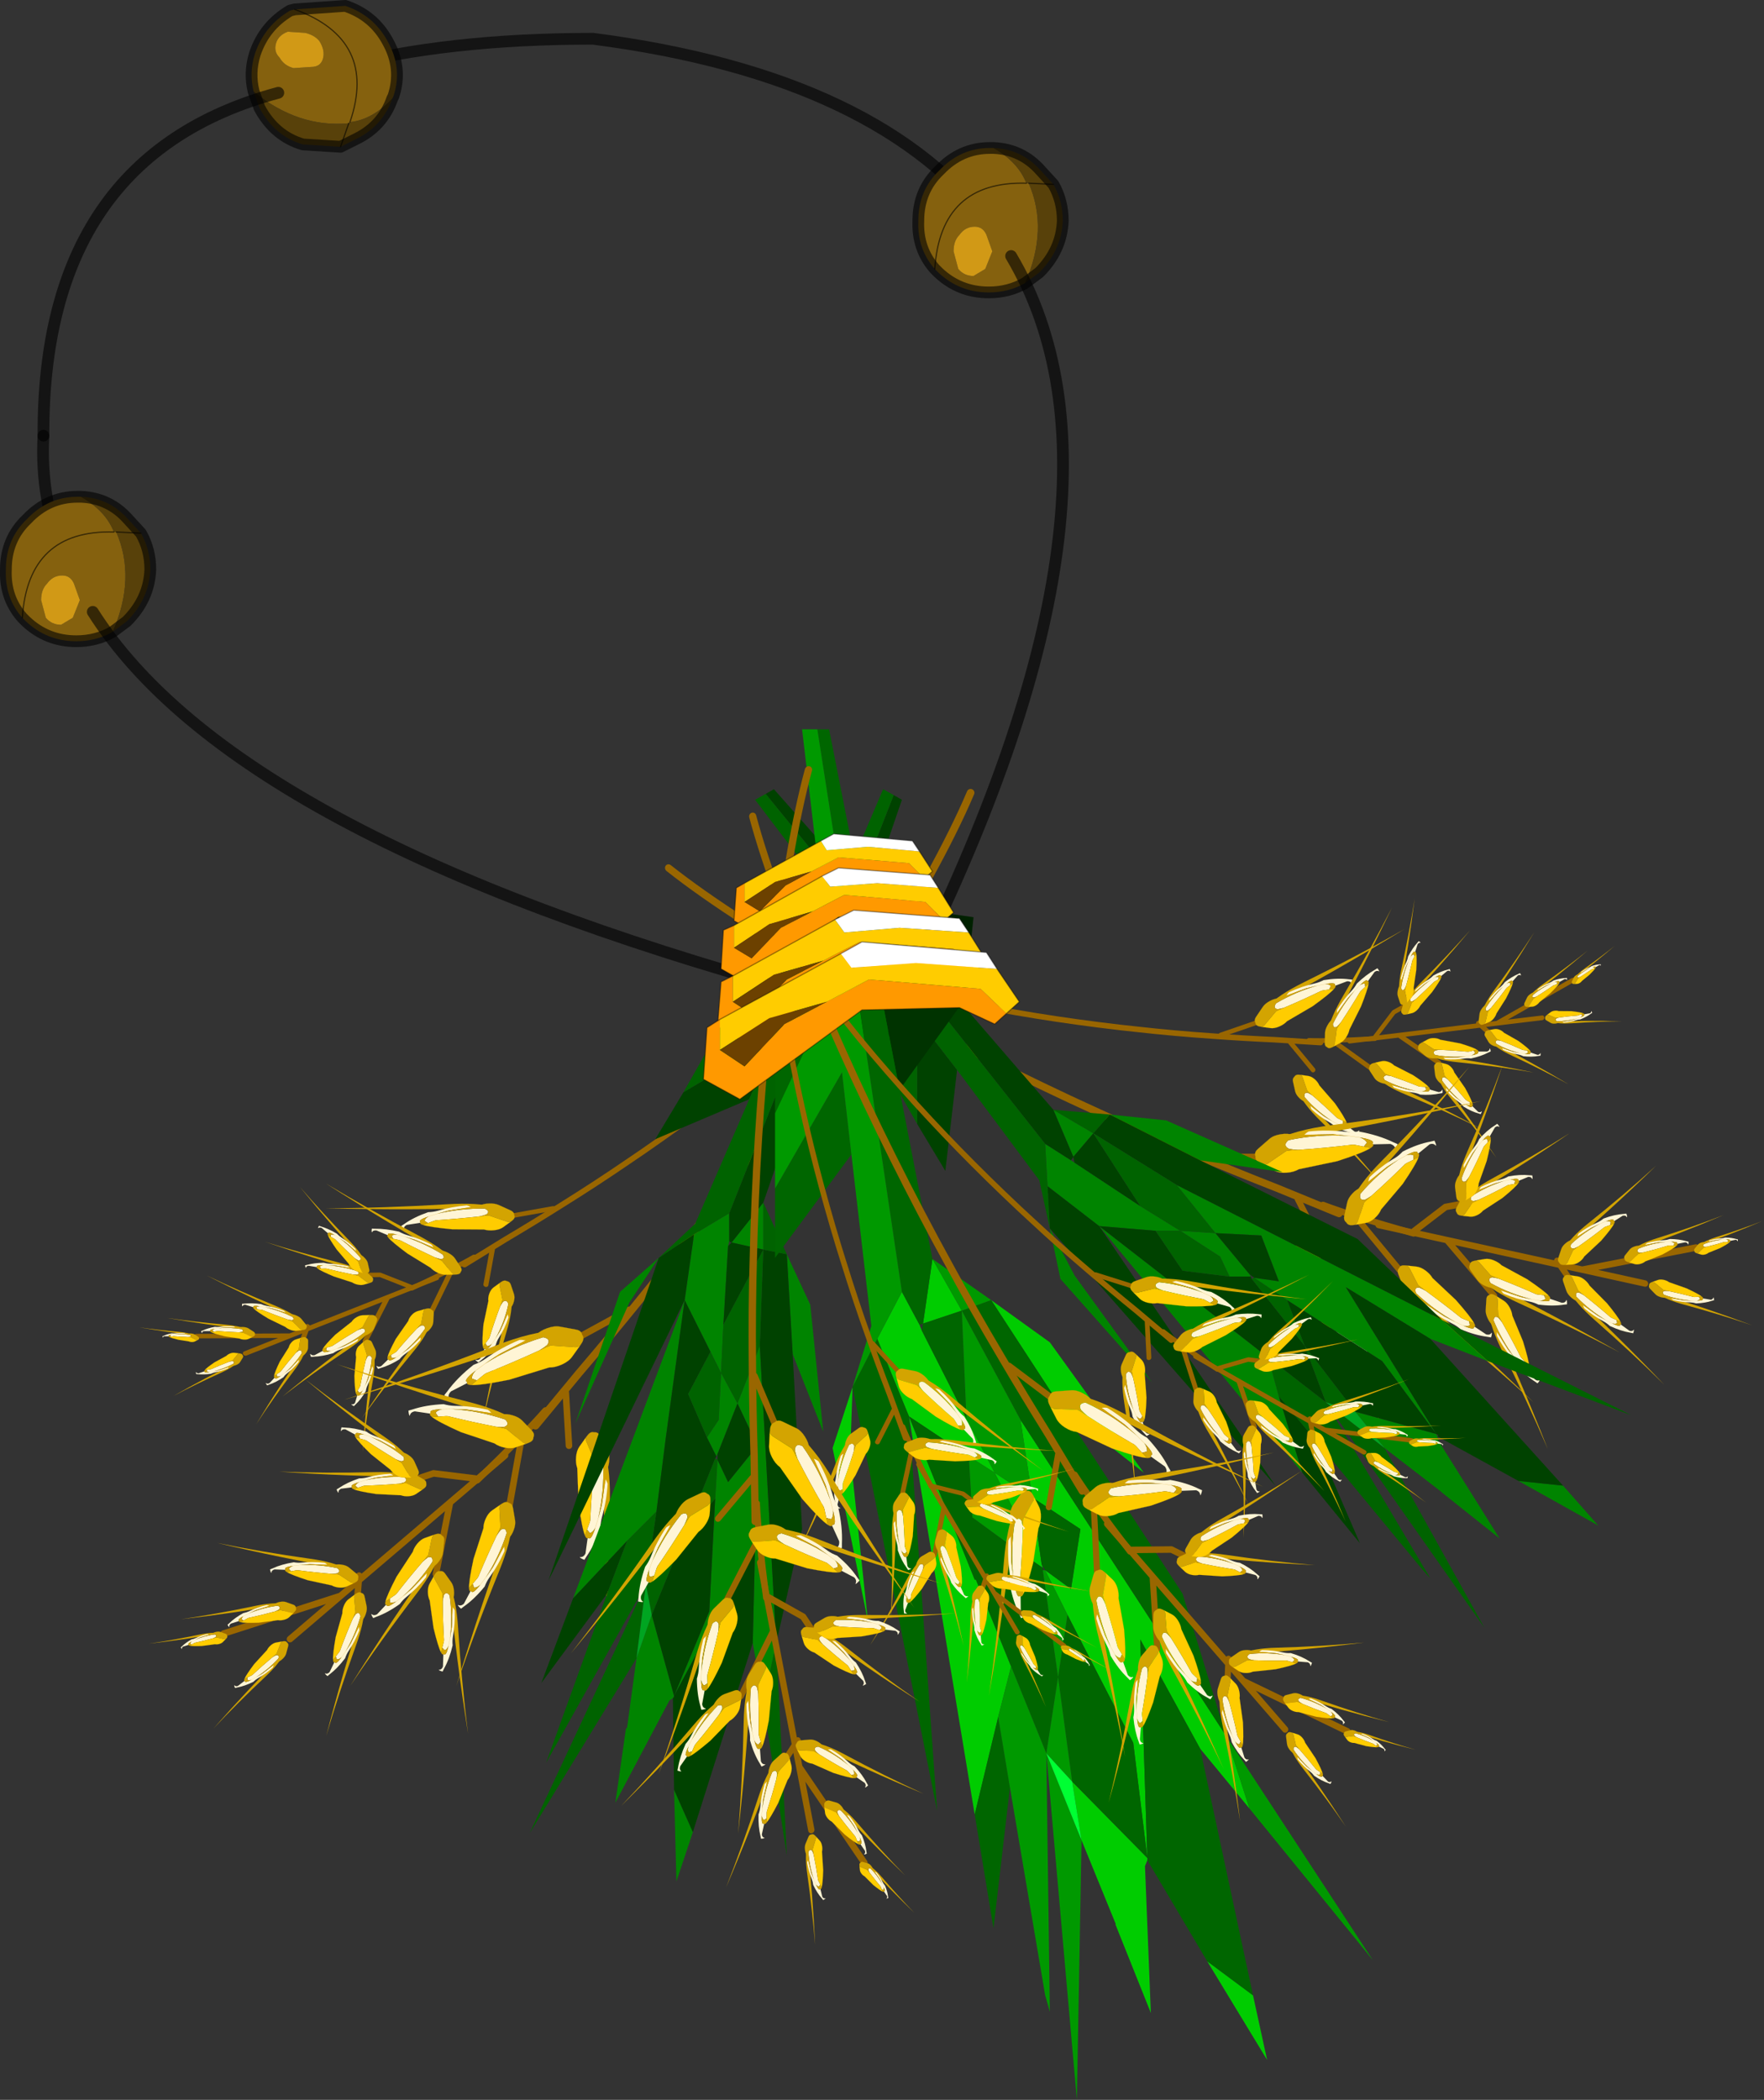<svg viewBox="0 0 75.106 89.4" xmlns="http://www.w3.org/2000/svg" xmlns:xlink="http://www.w3.org/1999/xlink"><rect x="0" y="0" width="75.106" height="89.4" fill="#333333" stroke="none"/><g transform="translate(-149.75 -176.95)"><use transform="matrix(.086 -.105 -.093 -.083 205.35 236.86)" width="172.7" height="228.3" xlink:href="#a"/><use transform="matrix(.143 -.1 -.105 -.154 201.98 249.02)" width="172.7" height="228.3" xlink:href="#a"/><use transform="matrix(-.136 -.048 .042 -.118 178.4 243.9)" width="172.7" height="228.3" xlink:href="#a"/><use transform="rotate(-175.398 99 122.668) scale(.186)" width="172.7" height="228.3" xlink:href="#a"/><use transform="translate(172.3 210.55)" width="46.9" height="46.5" xlink:href="#b"/><use transform="translate(149.75 176.8)" width="58.45" height="89.55" xlink:href="#c"/><use transform="matrix(.132 -.033 -.025 -.122 189.82 246.09)" width="172.7" height="228.3" xlink:href="#a"/><use transform="matrix(.174 .006 .008 -.185 179.83 253.78)" width="172.7" height="228.3" xlink:href="#a"/><use transform="matrix(.131 .038 .039 -.118 173.79 243.68)" width="172.7" height="228.3" xlink:href="#a"/><use transform="matrix(.148 .092 .1 -.157 161.3 245.36)" width="172.7" height="228.3" xlink:href="#a"/><use transform="translate(179.7 212.45)" width="13.45" height="11.3" xlink:href="#d"/></g><defs><g id="a" transform="translate(-104.45 70.6)"><use transform="translate(104.45 -49.5)" width="156.6" height="207.2" xlink:href="#e"/><use transform="matrix(-.313 -.617 -.617 .313 237.09 6.86)" width="16.55" height="81.05" xlink:href="#f"/><use transform="matrix(.089 -.581 -.581 -.089 239.39 14.82)" width="16.55" height="81.05" xlink:href="#f"/><use transform="matrix(.232 .217 -.217 .232 260.89 -70.58)" width="16.55" height="81.05" xlink:href="#f"/><use transform="matrix(-.066 -.21 -.21 .066 277.13 -52.374)" width="16.55" height="81.05" xlink:href="#f"/><use transform="matrix(.017 -.407 -.407 -.017 263.42 -28.144)" width="16.55" height="81.05" xlink:href="#f"/><use transform="matrix(-.05 -.41 -.41 .05 250.54 -10.734)" width="16.55" height="81.05" xlink:href="#f"/><use transform="matrix(.199 -.363 -.363 -.199 246.32 10.776)" width="16.55" height="81.05" xlink:href="#f"/><use transform="rotate(-1.495 -1579.07 -6624.918) scale(.588)" width="16.55" height="81.05" xlink:href="#f"/><use transform="rotate(16.256 363.22 787.658) scale(.413)" width="16.55" height="81.05" xlink:href="#f"/><use transform="scale(.494) rotate(33.767 427.733 709.472)" width="16.55" height="81.05" xlink:href="#f"/><use transform="matrix(.458 -.059 .059 .458 202.69 -67.011)" width="16.55" height="81.05" xlink:href="#f"/><use transform="rotate(18.5 276.238 604.983) scale(.534)" width="16.55" height="81.05" xlink:href="#f"/><use transform="matrix(-.097 -.309 -.309 .097 270.31 -46.22)" width="16.55" height="81.05" xlink:href="#f"/></g><g id="e" fill="none" stroke="#960" stroke-linecap="round" stroke-linejoin="round"><path d="M86.5 57.6q4.25-5.75 14.3-17.15" stroke-width="1.5"/><path d="M.85 206.35q5.8-17.45 21.15-47 12.55-24.25 27.95-48.8l3.15-4.95q6.8-10.75 14.2-21.45 5.95-8.7 12.25-17.4l8.95-12.8" stroke-width="1.75"/><path d="m155.85.8-26 10.75L126 15.4v1.1m-24.75 24.3 9.65.4 5.65-2.4m-8.05-20.55-1.9 16.6L126 15.4v-3.65M94.9 46.6l11.7-11.75m23.25-23.3L140.6.75M69.3 82.1l12.9-8.45M80.5 50l1.7 12.05m10.75-26.5L91.5 50.4" stroke-width="1.5"/></g><g id="g"><path d="M2.3 21.65Q1.85-5.7-.15-31.25 3.95 5.55 5.7 42.3l-.2.45q-3-7.75-3.2-21.1" fill="#d3a401" fill-rule="evenodd" transform="translate(.15 31.25)"/><path d="m10.6 11.8-.9 2.95-.15.75q.1 9.65-.3 19.15L9 36.15l-.4 1.6q-1.4 2.15-2.9-.25-1-10.6.8-21.1l-1.1 5.4-.9 9.95-.65-1.05-.3-.7q.05-6.65 1.5-12.9.45-2.05.35-4.35 1.9-6.65 4.85-11.4L11 0q.85.25 1.65.7l.2.3Q11.4.85 10.7 2.5l-.5 5.95-.1.05-.2.2q-1-1.3-2.45 3.95L6.5 16.4l.95-3.75Q8.15 11 9.4 10.5l1.2 1.3" fill="#fff5d5" fill-rule="evenodd" transform="translate(.15 31.25)"/><path d="m11.3 9.5-.7 2.3-1.2-1.3q-1.25.5-1.95 2.15Q8.9 7.4 9.9 8.7l.2-.2.1-.05q.5-.2 1.1 1.05M9.25 34.65l-.05 1q-.1 1.45-.05 3.1l3.7 7.5.15 1.35-.55.8Q11.4 50 10.1 49.8l-.2-.05-.5.05q-1.15 0-2-1.4l-2.85-4.45q-1-1.6-1.1-4.05-.15-2.5.7-4.4l.35-3.75.9-9.95 1.1-5.4q-1.8 10.5-.8 21.1 1.5 2.4 2.9.25l.4-1.6.25-1.5M9.4 10q.2-.95.5-1.3-.3.35-.5 1.3" fill="#d3a401" fill-rule="evenodd" transform="translate(.15 31.25)"/><path d="m10.6 11.8.7-2.3q1.3 2.7 3.15 12.3l1.25 13.7q.8 1.9.7 4.4-.1 2.45-1.1 4.05L13 47.6l-.15-1.35-3.7-7.5q-.05-1.65.05-3.1l.05-1q.4-9.5.3-19.15l.15-.75.9-2.95" fill="#fc0" fill-rule="evenodd" transform="translate(.15 31.25)"/><path d="m9.4 49.8.5-.05-.2.05h-.3" fill="#836501" fill-rule="evenodd" transform="translate(.15 31.25)"/><path d="m13.15 78.85 2.3-3.65q1-1.6 1.1-4.05.1-2.5-.7-4.4l-1.25-13.7q-1.85-9.6-3.15-12.3-.6-1.25-1.1-1.05l-.1.05-.2.2q-.3.35-.5 1.3M7.6 43.9l-.95 3.75-1.1 5.4-.9 9.95-.35 3.75q-.85 1.9-.7 4.4.1 2.45 1.1 4.05l2.85 4.45q.85 1.4 2 1.4l.5-.05.2.05q1.3.2 2.35-1.4l.55-.8m-3.1-38.9q-1-1.3-2.45 3.95M10.05 81l-.2.05h-.3" fill="none" stroke="#c90" stroke-linecap="round" stroke-linejoin="round" stroke-width=".05"/></g><g id="h" fill-rule="evenodd"><path d="m1.25-9.4 2.4.25 4.95 2.2-3.5-.5L1.25-9.4m16.1 10.5L14.9.15l-3.6-2.2 3.85 6.25-2.3-3.1L8.8-1.5l-1.4-.95 1.05.15-.75-1.95-1.95-.1L7.2-2.6l.05.1h-.9l-.4-.85-1.7-1.1 1.5.1L4.1-6.4 15.4-.65l1.95 1.75m3.2 5.3 1.5 1.7-3.4-1.9 1.9.2M15.2 4.3l.05.2 2.6 4.15L15.4 6.7l-.05-.05-2.4-1.85-1.25-1.55 3.45.95.05.1M9.45 5.85.8-4.65l-2.2-1.7-.1-1.8 1.1.7.15.1 2.8 1.85 1.7 1.05H3.2l-2.4-.2L5.5-1 8 .95l.45 1.65 1 3.25M-1.3-4.55l1.05 2L3.05 2l-3.9-4.4-.45-2.15M.55-8.6l-.85 1-.85-2 1.7 1" fill="#008400" transform="translate(23.45 23.25)"/><path d="m-11-19.05 1.15.35 1.1.3.1 1.2.1 1.5-2.45-3.35m2.25.65 4.2.6-.4 3.8-3.8-4.4" fill="#002100" transform="translate(23.45 23.25)"/><path d="m-9.85-18.7-3.55-4.35.35-.2 4.3 4.85-1.1-.3m4.9 4.7 3.8 4.4.85 2 .85-1 .7-.8L5.1-7.45l6.7 3.35 3.6 3.45L4.1-6.4.55-8.6l2 3.1-2.8-1.85-.05-.25-.1.15-1.1-.7-7.15-9.05-.1-1.2 3.8 4.4M14.9.15l5.65 6.25-1.9-.2-3.45-1.9.05-.05-.1-.05-3.85-6.25 3.6 2.2M10 4.45l1.9 4.4-2.45-3-1-3.25L10 4.45M.8-4.65 8.3 6.4-1.3-4.55l-.1-1.8 2.2 1.7 2.4.2 1.15 1.7 2 .25h.9l.05.1L9.55.45 8.8-1.5l4.05 2.6 2.3 3.1-3.45-.95L9.55.45l.9 2.4L8 .95 5.5-1 .8-4.65m-6.05-6.65-.5 4.3-1.2-2v-4.5l1.7 2.2m-2.95.1-2.05-3.6-.75-4.25 2.45 3.35q.25 2.2.35 4.5M7.4-2.45l-.2-.15-1.45-1.75 1.95.1.75 1.95-1.05-.15" fill="#004200" transform="translate(23.45 23.25)"/><path d="m-11-19.05-2.85-3.75.45-.25 3.55 4.35-1.15-.35m9.85 9.45 2.4.2-.7.8-1.7-1M15.4-.65l8.05 4.05-6.1-2.3L15.4-.65M12.95 4.8l4.25 7.65-6.75-9.6 4.45 7.5-.4-.45L10 4.45 8.45 2.6 8 .95l2.45 1.9-.9-2.4 2.15 2.8-1.25-.4 2.5 1.95M-1.3-4.55l-.45-2.05-3.5-4.7-1.7-2.2V-9l-1.25-2.2q-.1-2.3-.35-4.5l-.1-1.5 7.15 9.05.2 3.6m3.85-.95-2-3.1L4.1-6.4l1.65 2.05-1.5-.1 1.7 1.1.4.85-2-.25-1.15-1.7h1.05L2.55-5.5M7.3-2.4l.1-.05 1.4.95.75 1.95L7.3-2.4" fill="#006300" transform="translate(23.45 23.25)"/><path d="m12.95 4.8-2.5-1.95 1.25.4 1.25 1.55" fill="#00a521" transform="translate(23.45 23.25)"/><path d="m-12.5-3.45 1 2.15.55 5.4-1.3-3.3-.25-4.25m-1 19.1-.45-2.55.1-4.2-3.45 6.45 1.5-3.6.25-4.8.1-1.65.45.95 1.25-1.55-.85-1.8-.85 2.15-.05.1-.4-.8.5-.75.1-2 .7 1.3.95-2.45.7 12.65-.55 2.55m-3 5.5-.7 2.1-.1-3.9.8 1.8m-.85-5.7-.15.1-2.3 4.35.45-3.15.05-.05.4-2.95.65-1.85.95 3.45-.05.1m-4.25-4.25 4.75-12.7.4-2.8 1.5-.9V-4l-.05.2-.2 3.35-.1 2.05-1.55-3.1-.8 5.85-.4 3.15-1.25 1.25-2.3 2.45m3.65-14.5-1.25 1.9-2.3 5.15 1.9-5.6 1.65-1.45m3.1-.65 1.35-1.7v2l-1.35-.3" fill="#008400" transform="translate(23.45 23.25)"/><path d="m-10-17.75.3 1.1 1.6 3.9-3.5 1.6 1.9-5.5-1 .7-1.2.8 1.65-3.75.25 1.15" fill="#002100" transform="translate(23.45 23.25)"/><path d="m-7.95-23 .35.2-2.1 6.15-.3-1.1L-7.95-23m-3.65 11.85-1.9 5.5-1.35 1.7-.1-.05v-1.2l4.25-10.75 1-.7-1.9 5.5M-12.25.8l.4 7.45-1.1 4.85-.7-12.65.15-4.1 1 .2.25 4.25m-1.7 12.3-2.55 8.05-.8-1.8-.05-3.9.05-.05v-.05l3.45-6.45-.1 4.2m-6.2-2.1-2.8 3.8 1.35-3.6 2.3-2.45-.85 2.25m3.3-12.5-5.8 11.95 4.7-13.75 1.5-1-.4 2.8 1.1 2.2-.95 1.8.8 1.85.4.8-.05.1-1.35 3.35-1.6 2 .45-3.1.4-3.15.8-5.85m2.75-8.55-4 1.7 1.2-2 3.9-2.3-1.1 2.6m-1.55-2.5 2.05-3.6 3.35-2.75-1.65 3.75-3.75 2.6M-15-3.8l.15-.15 1.35.3-1.7 3.2.2-3.35m-.45 9.1v-.25l.85-2.15.85 1.8L-15 6.25l-.45-.95m-.1 1.65-.25 4.8-1.5 3.6-.95-3.45 1.35-3.3 1.35-1.65" fill="#004200" transform="translate(23.45 23.25)"/><path d="M-7.95-23-10-17.75l-.25-1.15 1.85-4.35.45.25M-13.5-5.65l1 2.2-1-.2-.15 4.1-.95 2.45-.7-1.3-.1 2-.5.75-.8-1.85.95-1.8.45.9.1-2.05 1.7-3.2v-2m.55 18.75.45 9.05-1-6.5.55-2.55m-5.95.65-4.55 7.45 4.95-10.6-4.25 7.6.2-.55 2.4-6.65.85-2.25 1.25-1.25-.45 3.1 1.6-2 1.35-3.35.1.05-.1 1.65-1.35 1.65-1.35 3.3-.25-1.3-.4 3.15m.95-17.05 1.55-1.45 2.3-5.3 1.1-2.6-3.9 2.3 1.25-2.2 3.75-2.6 1.2-.8-4.25 10.75-1.5.9-1.5 1" fill="#006300" transform="translate(23.45 23.25)"/><path d="m-18.9 13.75.4-3.15.25 1.3-.65 1.85" fill="#00a521" transform="translate(23.45 23.25)"/></g><g id="c"><path d="M14.45 3Q19 1.8 25.25 1.8q12.35 1.6 17.1 8.15M1.85 18.7q-.15 2.7.9 5.25" fill="none" stroke="#000" stroke-linecap="round" stroke-linejoin="round" stroke-opacity=".6" stroke-width=".5"/><path d="M160.55 180.85q-.2-.8.05-1.6.4-1.2 1.5-1.85l.2-.05 2.15-.15q1.2.4 1.8 1.5.65 1.15.25 2.35l-.05.1q-.85.9-1.8 1l-.05.05q-2.15.2-4.05-1.35m1.75-3.5q3.55 1.3 2.35 4.8 1.2-3.5-2.35-4.8m.45 1-.75-.05q-.4.15-.5.5t.15.6q.2.35.6.45l.75-.05q.4 0 .5-.35t-.15-.75q-.2-.25-.6-.35" fill="#85610e" fill-rule="evenodd" transform="translate(-149.75 -176.8)"/><path d="M162.75 178.35q.4.1.6.35.25.4.15.75t-.5.35l-.75.05q-.4-.1-.6-.45-.25-.25-.15-.6t.5-.5l.75.05" fill="#d19916" fill-rule="evenodd" transform="translate(-149.75 -176.8)"/><path d="M166.45 181.15q-.4 1.15-1.5 1.7l-.7.35-1.6-.1q-1.2-.35-1.85-1.55l-.25-.7q1.9 1.55 4.05 1.35l.05-.05q.95-.1 1.8-1m-1.85 1.05-.35 1 .35-1" fill="#58410a" fill-rule="evenodd" transform="translate(-149.75 -176.8)"/><path d="M10.8 4.05q-.2-.8.05-1.6.4-1.2 1.5-1.85l.2-.05L14.7.4q1.2.4 1.8 1.5.65 1.15.25 2.35l-.05.1q-.4 1.15-1.5 1.7l-.7.35-1.6-.1q-1.2-.35-1.85-1.55l-.25-.7" fill="none" stroke="#000" stroke-linecap="round" stroke-linejoin="round" stroke-opacity=".6" stroke-width=".5"/><path d="M14.9 5.35q1.2-3.5-2.35-4.8M14.5 6.4l.35-1" fill="none" stroke="#000" stroke-linecap="round" stroke-linejoin="round" stroke-opacity=".6" stroke-width=".05"/><path d="M1.85 18.7q-.05-11.9 10-14.6" fill="none" stroke="#000" stroke-linecap="round" stroke-linejoin="round" stroke-opacity=".6" stroke-width=".5"/><path d="m190.35 187.65.2.75q.25.3.65.3l.5-.3.3-.75-.25-.7q-.15-.35-.5-.35-.4 0-.65.35-.25.25-.25.7m3.05 1.35q-.7.4-1.55.4-1.25 0-2.15-.85l-.15-.15q-.75-.85-.7-2.05 0-1.3.9-2.15.9-.95 2.15-.95h.15q1.05.6 1.4 1.5h.1q.85 1.95-.15 4.25m-3.85-.6q.25-3.75 3.9-3.65-3.65-.1-3.9 3.65" fill="#85610e" fill-rule="evenodd" transform="translate(-149.75 -176.8)"/><path d="M190.35 187.65q0-.45.25-.7.25-.35.65-.35.35 0 .5.35l.25.7-.3.75-.5.3q-.4 0-.65-.3l-.2-.75" fill="#d19916" fill-rule="evenodd" transform="translate(-149.75 -176.8)"/><path d="M192.05 183.25q1.2.05 2 .95l.55.6q.4.7.4 1.55-.05 1.25-1 2.2l-.6.45q1-2.3.15-4.25h-.1q-.35-.9-1.4-1.5m1.5 1.5 1.05.05-1.05-.05" fill="#58410a" fill-rule="evenodd" transform="translate(-149.75 -176.8)"/><path d="M43.65 12.2q-.7.4-1.55.4-1.25 0-2.15-.85l-.15-.15q-.75-.85-.7-2.05 0-1.3.9-2.15.9-.95 2.15-.95h.15q1.2.05 2 .95l.55.6q.4.7.4 1.55-.05 1.25-1 2.2l-.6.45" fill="none" stroke="#000" stroke-linecap="round" stroke-linejoin="round" stroke-opacity=".6" stroke-width=".5"/><path d="M43.7 7.95q-3.65-.1-3.9 3.65M44.85 8l-1.05-.05" fill="none" stroke="#000" stroke-linecap="round" stroke-linejoin="round" stroke-opacity=".6" stroke-width=".05"/><path d="M154.55 203.85q-.7.4-1.55.4-1.25 0-2.15-.85l-.15-.15q-.75-.85-.7-2.05 0-1.3.9-2.15.9-.95 2.15-.95h.15q1.05.6 1.4 1.5h.1q.85 1.95-.15 4.25m-3.85-.6q.25-3.75 3.9-3.65-3.65-.1-3.9 3.65m.8-.75.2.75q.25.3.65.3l.5-.3.3-.75-.25-.7q-.15-.35-.5-.35-.4 0-.65.35-.25.25-.25.7" fill="#85610e" fill-rule="evenodd" transform="translate(-149.75 -176.8)"/><path d="M151.5 202.5q0-.45.25-.7.25-.35.65-.35.35 0 .5.35l.25.7-.3.75-.5.3q-.4 0-.65-.3l-.2-.75" fill="#d19916" fill-rule="evenodd" transform="translate(-149.75 -176.8)"/><path d="M153.2 198.1q1.2.05 2 .95l.55.6q.4.7.4 1.55-.05 1.25-1 2.2l-.6.45q1-2.3.15-4.25h-.1q-.35-.9-1.4-1.5m1.5 1.5 1.05.05-1.05-.05" fill="#58410a" fill-rule="evenodd" transform="translate(-149.75 -176.8)"/><path d="M4.8 27.05q-.7.4-1.55.4-1.25 0-2.15-.85l-.15-.15Q.2 25.6.25 24.4q0-1.3.9-2.15.9-.95 2.15-.95h.15q1.2.05 2 .95l.55.6q.4.7.4 1.55-.05 1.25-1 2.2l-.6.45" fill="none" stroke="#000" stroke-linecap="round" stroke-linejoin="round" stroke-opacity=".6" stroke-width=".5"/><path d="M4.85 22.8q-3.65-.1-3.9 3.65M6 22.85l-1.05-.05" fill="none" stroke="#000" stroke-linecap="round" stroke-linejoin="round" stroke-opacity=".6" stroke-width=".05"/><path d="M43.05 11.05Q48.95 21 39.1 41.1M3.95 26.2q6.05 9.55 30 16.15" fill="none" stroke="#000" stroke-linecap="round" stroke-linejoin="round" stroke-opacity=".6" stroke-width=".5"/><path d="m191.95 232.3 2.5 1.8 4 5.55-3.5-2.75-3-4.6m11 21.65-2.1-2.55-2.55-4.65.3 9.3-.6-4.9-2.8-5.45-.95-1.9 1.1.8.4-2.55-2.05-1.35.4 2.85.05.15-.95-.65.05-1.15-1.15-2.25 1.6 1.05-.5-3.3 8.75 13.45 1 3.1m.15 7.95.6 2.75-2.55-4.2 1.95 1.45m-4.5-5.75-.1.25.25 6.25-1.5-3.75v-.05l-1.45-3.55-.4-2.5 3.2 3.25v.1m-7.35-1.95-2.8-16.95-1.35-3.3 1.05-2 .75 1.4.1.25 1.9 3.75 1.2 2.3-1.1-.7-2.55-1.7 2.8 6.95h.05l1.5 3.7-.55 2.15-1 4.15m-5.2-18.2-.1 2.85.75 7.1-1.5-7.35.85-2.6m4.65-3.25-1.65.55.4-2.75 1.25 2.2" fill="#0c0" fill-rule="evenodd" transform="translate(-149.75 -176.8)"/><path d="m184.6 213.95 1.05 1.1 1 1.05-.65 1.4-.8 1.65-.6-5.2m2.05 2.15 4.25 3.3-2.85 3.95-1.4-7.25" fill="#030" fill-rule="evenodd" transform="translate(-149.75 -176.8)"/><path d="m185.65 215.05-1.1-7.05h.5l1.6 8.1-1-1.05m2.4 8.3 1.4 7.2-.4 2.75 1.65-.55 1.25-.45 3 4.6 5.15 7.9 1.85 6.05-8.75-13.45-2.5-4.65.2 4.6-1.9-3.75.05-.3-.15.05-.75-1.4L186 217.5l.65-1.4 1.4 7.25m12.8 28.05 2.25 10.5-1.95-1.45-2.55-4.3.05-.05-.05-.05-.3-9.3 2.55 4.65m-8.1 1.65-.7 6-.8-4.85 1-4.15.5 3m-4.3-15.8 1.2 16.8-3.6-18.05 1.05-2.05 1.35 3.3 2.55 1.7.15 2.6 2.05 1.5.95.65v.1l.65 4.55-.5 3.25-3-7.4h-.05l-2.8-6.95M186 226.1l-3.25 4.4v-2.95l2.85-4.95.4 3.5m-3.25-1.75v-5.25l1.85-5.15.6 5.2-2.45 5.2m11.5 19.45-.15-.25-.4-2.85 2.05 1.35-.4 2.55-1.1-.8m.95 1.9 2.8 5.45.6 4.9-3.2-3.25-.6-4.45.4-2.65" fill="#060" fill-rule="evenodd" transform="translate(-149.75 -176.8)"/><path d="m184.6 213.95-.7-5.95h.65l1.1 7.05-1.05-1.1m4.85 16.6 2.5 1.75-1.25.45-1.25-2.2m12.5 20.3 6.25 9.55-5.25-6.45-1-3.1m-6.15 4.45-.2 11.05-1.3-14.75.15 11-.2-.7-1.5-8.85-.5-3 .55-2.15 1.5 3.7.5-3.25-.65-4.55h.1l.95 1.9-.4 2.65.6 4.45-1.1-1.2 1.5 3.7m-9.75-19.3.8-2.6-.85-7.3-.4-3.5-2.85 4.95v-3.2l2.45-5.2.8-1.65 2.15 14.45-1.05 2-1.05 2.05m4.85 1.35-.2-4.6 2.5 4.65.5 3.3-1.6-1.05 1.15 2.25-.05 1.15-2.05-1.5-.15-2.6 1.1.7-1.2-2.3" fill="#090" fill-rule="evenodd" transform="translate(-149.75 -176.8)"/><path d="m195.8 255.3-1.5-3.7 1.1 1.2.4 2.5" fill="#0f3" fill-rule="evenodd" transform="translate(-149.75 -176.8)"/></g><g id="d"><path d="m184.3 214.05 1.15-.6 3 .25.65.65-.3.3-.9-.45-2.65.05-3.3 2.45-.95-.55.1-1.4.35-.2v.8l.65.4 1.1-1.1 1.1-.6" fill="#f90" fill-rule="evenodd" transform="translate(-179.7 -212.45)"/><path d="m189.1 214.35-.65-.65-3-.25-1.15.6-1.55.45-1.3.85v-.8l3.25-1.8.25.4 1.75-.15 2.2.2.55.85-.35.3" fill="#fc0" fill-rule="evenodd" transform="translate(-179.7 -212.45)"/><path d="m188.9 213.2-2.2-.2-1.75.15-.25-.4.55-.3 3.35.3.3.45" fill="#fff" fill-rule="evenodd" transform="translate(-179.7 -212.45)"/><path d="m181.45 215.35 1.3-.85 1.55-.45-1.1.6-1.1 1.1-.65-.4" fill="#6c4100" fill-rule="evenodd" transform="translate(-179.7 -212.45)"/><path d="m9.4 1.9.35-.3L9.2.75M5 .3 1.75 2.1M5 .3l.55-.3L8.9.3l.3.45m.2 1.15-.3.3-.9-.45-2.65.05-3.3 2.45-.95-.55.1-1.4.35-.2" fill="none" stroke="#000" stroke-linecap="round" stroke-linejoin="round" stroke-opacity=".4" stroke-width=".05"/><path d="m189.95 216.15-.35.3-1.1-.5-3.05.05-3.85 2.85-1.15-.65.1-1.65.45-.2v.95l.75.45 1.25-1.3 2.7-1.4 3.45.3.8.8" fill="#f90" fill-rule="evenodd" transform="translate(-179.7 -212.45)"/><path d="m181 216.35 3.75-2.1.35.45 2-.15 2.6.2.65 1.05-.4.35-.8-.8-3.45-.3-1.35.7-1.85.55-1.5 1v-.95" fill="#fc0" fill-rule="evenodd" transform="translate(-179.7 -212.45)"/><path d="m184.75 214.25.7-.35 3.9.3.35.55-2.6-.2-2 .15-.35-.45" fill="#fff" fill-rule="evenodd" transform="translate(-179.7 -212.45)"/><path d="m184.35 215.75-1.35.7-1.25 1.3-.75-.45 1.5-1 1.85-.55" fill="#6c4100" fill-rule="evenodd" transform="translate(-179.7 -212.45)"/><path d="M10.25 3.7 9.9 4l-1.1-.5-3.05.05L1.9 6.4.75 5.75l.1-1.65.45-.2 3.75-2.1.7-.35 3.9.3.35.55.65 1.05z" fill="none" stroke="#000" stroke-linecap="round" stroke-linejoin="round" stroke-opacity=".4" stroke-width=".05"/><path d="m191.3 218.25-.45.4-1.25-.6-3.5.1-4.45 3.25-1.35-.75.15-1.9.5-.25v1.1l.85.55 1.45-1.5 3.1-1.6 4 .3.95.9" fill="#f90" fill-rule="evenodd" transform="translate(-179.7 -212.45)"/><path d="m191 216.65.75 1.2-.45.4-.95-.9-4-.3-1.55.8-2.1.6-1.75 1.15v-1.1l4.35-2.4.4.55 2.35-.2 2.95.2" fill="#fc0" fill-rule="evenodd" transform="translate(-179.7 -212.45)"/><path d="m185.3 216.1.8-.4 4.5.35.4.6-2.95-.2-2.35.2-.4-.55" fill="#fff" fill-rule="evenodd" transform="translate(-179.7 -212.45)"/><path d="m184.8 217.85-1.55.8-1.45 1.5-.85-.55 1.75-1.15 2.1-.6" fill="#6c4100" fill-rule="evenodd" transform="translate(-179.7 -212.45)"/><path d="m5.6 3.65.8-.4 4.5.35.4.6.75 1.2-.9.8-1.25-.6-3.5.1-4.45 3.25L.6 8.2l.15-1.9.5-.25z" fill="none" stroke="#000" stroke-linecap="round" stroke-linejoin="round" stroke-opacity=".4" stroke-width=".05"/><path d="M180.4 220.35v1.3l1.05.7 1.7-1.8 3.6-1.9 4.75.4 1.1 1.05-.5.45-1.5-.7-4.15.1-5.2 3.8-1.55-.85.15-2.2.55-.35" fill="#f90" fill-rule="evenodd" transform="translate(-179.7 -212.45)"/><path d="m185.55 217.55.45.6 2.75-.2 3.45.25.95 1.4-.55.5-1.1-1.05-4.75-.4-1.8.95-2.45.7-2.1 1.35v-1.3l5.15-2.8" fill="#fc0" fill-rule="evenodd" transform="translate(-179.7 -212.45)"/><path d="m192.2 218.2-3.45-.25-2.75.2-.45-.6.9-.5 5.3.45.45.7" fill="#fff" fill-rule="evenodd" transform="translate(-179.7 -212.45)"/><path d="m180.4 221.65 2.1-1.35 2.45-.7-1.8.95-1.7 1.8-1.05-.7" fill="#6c4100" fill-rule="evenodd" transform="translate(-179.7 -212.45)"/><path d="M5.85 5.1.7 7.9m12.2-.25.55-.5-.95-1.4-.45-.7-5.3-.45-.9.5m7.05 2.55-.5.45-1.5-.7-4.15.1-5.2 3.8L0 10.45l.15-2.2.55-.35" fill="none" stroke="#000" stroke-linecap="round" stroke-linejoin="round" stroke-opacity=".4" stroke-width=".05"/></g><use width="16.55" height="81.05" xlink:href="#g" id="f"/><use width="46.9" height="46.5" xlink:href="#h" id="b"/></defs></svg>